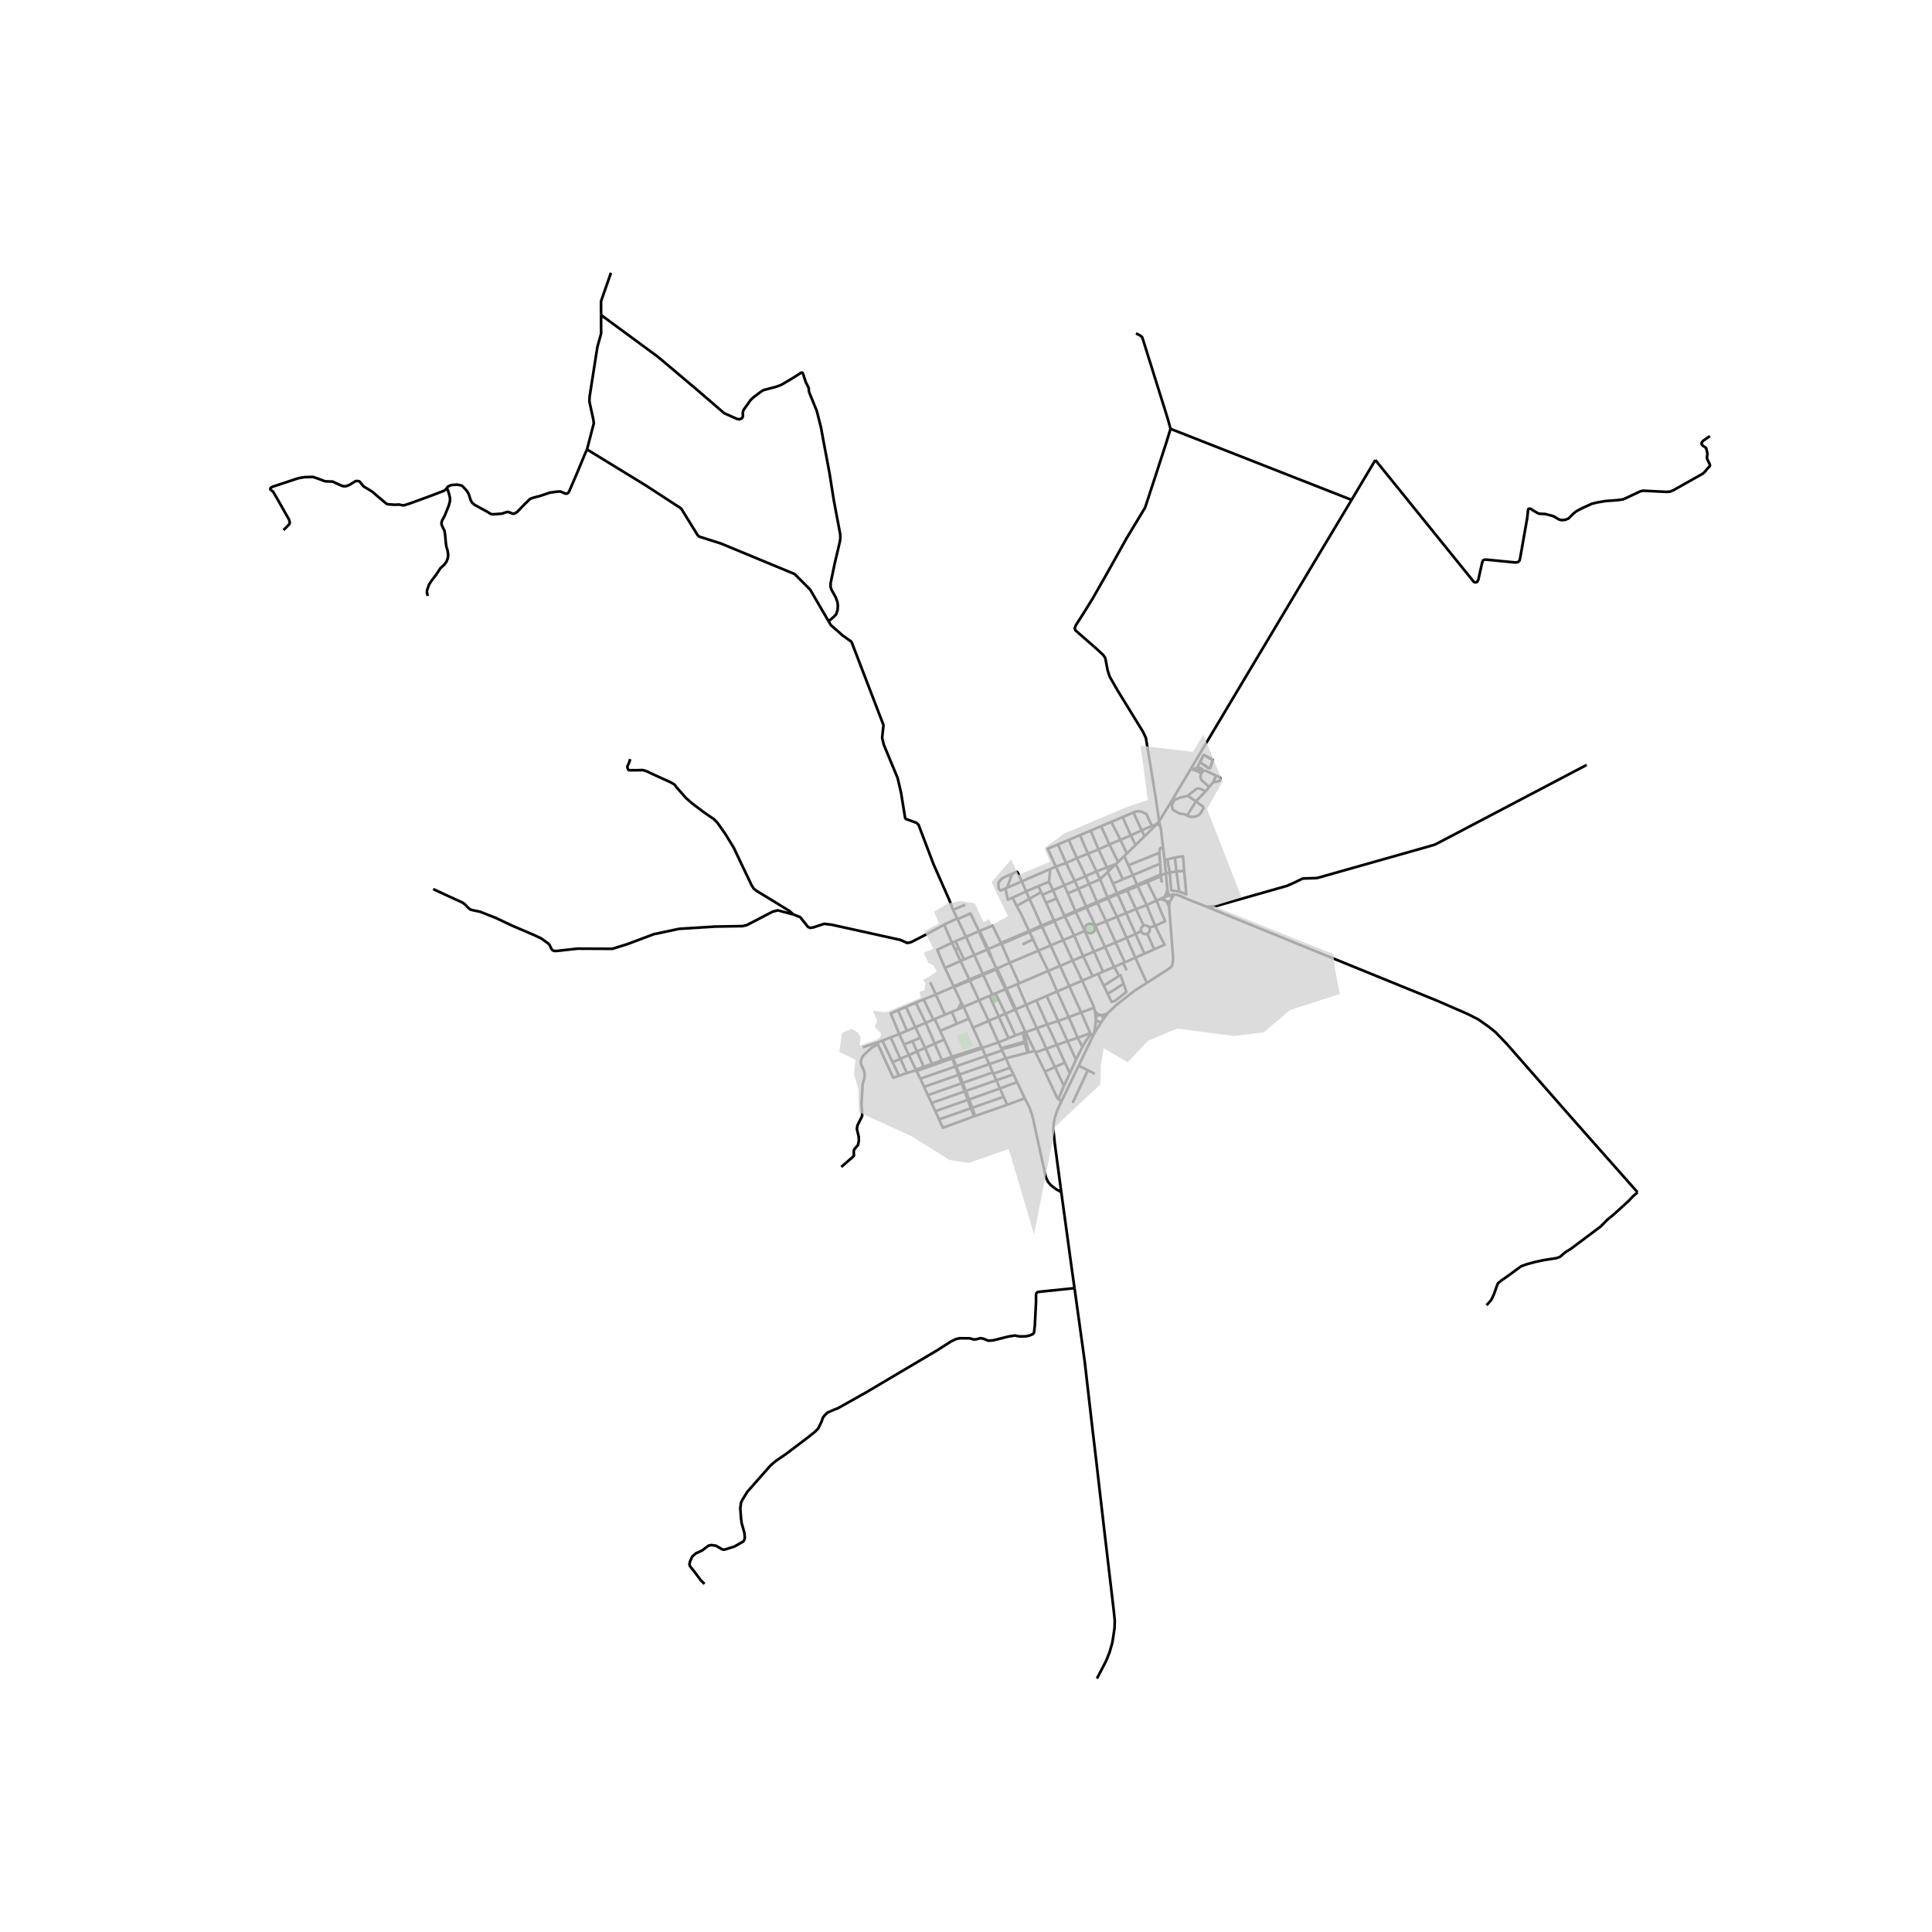 <svg xmlns="http://www.w3.org/2000/svg" width="960" height="960" viewBox="0 0 720 720"><defs><style>*{stroke-linejoin:round;stroke-linecap:butt}</style></defs><g id="figure_1"><path id="patch_1" d="M0 720h720V0H0z" style="fill:#fff"/><g id="axes_1"><path id="patch_2" d="M90 636.016h558V91.184H90z" style="fill:#fff"/><g id="LineCollection_1"><path d="m431.977 306.066-1.088 1.19M431.977 306.066l.3 1.533M431.977 306.066l5.145-8.358M436.227 159.82l-1.542 5.007-3.588 11.075-4.344 13.253-1.48 2.45-5.35 8.866-7.144 12.799-5.508 9.667-3.226 5.219-3.131 4.902-.394 1.074.22.71 1.37 1.242 6.562 5.718 2.47 2.3.756 1.119.881 4.568.756 2.36 2.958 5.174 9.474 15.4 1.07 2.27 1.29 7.744 2.36 14.493.85 5.809.44 3.027M408.798 625.538l3.383-6.503 1.322-3.281.976-3.373M400.442 480.06l3.808 27.421 2.754 23.972 1.495 12.6 2.974 25.694 3.604 30.596.362 3.57-.08 2.767-.424 2.964-.456 2.737M410.569 380.733l-2.787 4.391M410.569 380.733l.582-.828M408.376 379.632l.142.433.284.363.393.251.346.142.319.041.346-.046.363-.083M435.056 331.752l-.3.788-.429 1.16M434.477 325.379l.269 2.662.247 2.804.063.907M435.552 333.414l-.096-.273-.4-1.39M437.849 333.349l.595.102.775.198 1.93.824 2.3.983 6.097 2.412M610.256 444.336l-.392-.443-24.325-27.49-23.955-27.308-4.225-4.41-2.607-2.087-3.835-2.7-3.99-2.024-11.529-5.01-39.129-15.928-46.723-19.068M591.319 285.052l-54.496 28.636-2.054 1.059-2.376.703-41.309 11.701-.716.09-4.46.137-.552.076-2.777 1.354-2.935 1.316-26.328 7.495-2.053.273-1.717-.024M335.129 385.369l2.865-1.212M335.129 385.369l-3.201 1.238M335.129 385.369l1.773 3.884M334.684 376.493l-2.728 1.191 3.173 7.685M352.138 360.725l5.816-2.593M352.138 360.725l3.258 6.845M354.759 351.346l-5.485 2.618 2.864 6.76M432.586 325.903l.023.658M432.586 325.903l-.203-4.076M432.586 325.903l-8.84 3.794M432.586 325.903l.368.174M408.16 344.965l4.047-1.648M408.16 344.965l-.368.161M411.799 352.902l-2.898-6.322-.74-1.615M404.95 338.209l2.598 5.422.612 1.334M362.596 382.977l5.87-2.525M362.596 382.977l-1.525-3.37M365.924 390.34l-.182-.37-3.146-6.993M403.299 365.465l3.9-1.678M403.299 365.465l-4.795 2.063M403.299 365.465l-3.562-7.48M407.732 375.571l-.194-.589-4.24-9.517M396.234 350.352l-4.66 1.98M396.234 350.352l4.076-1.73M396.234 350.352l-3.287-7.023M396.234 350.352l3.503 7.634M388.486 333.471l3.94-1.706M388.486 333.471l-.47-1.028M388.486 333.471l1.36 2.97M392.783 342.965l-2.938-6.524M392.783 342.965l.164.364M392.783 342.965l-4.656 1.975M392.783 342.965l.585-.021M399.737 357.986l3.923-1.653M399.737 357.986l-4.684 1.975M351.863 344.585l2.896 6.761M351.863 344.585l4.854-2.31M295.699 340.811l2.518.983 2.911 3.66.771.318 1.07-.12 4.186-1.377 2.896.363 25.43 5.627 2.636 1.142 1.424-.287 6.444-3.298 5.878-3.237M354.759 351.346l1.325-.565M354.759 351.346l1.185 2.519M357.954 358.132l1.302-.559M357.954 358.132l3.273 6.898M357.954 358.132l-2.01-4.267M361.227 365.03l.176.392M361.227 365.03l-5.831 2.54M361.227 365.03l5.015-2.104M364.858 372.792l3.887-1.644M364.858 372.792l-5.766 2.44M364.858 372.792l3.608 7.66M364.858 372.792l-3.455-7.37M368.466 380.452l3.75-1.613M368.466 380.452l3.61 8.007M372.076 388.46l1.015 2.17M372.076 388.46l3.789-1.535M372.076 388.46l-5.44 1.886M347.804 379.992l.54-.22M347.804 379.992 345 381.19M347.804 379.992l-3.59-7.547M344.214 372.445l-2.914 1.238M344.214 372.445l4.53-1.825M352.162 378.163l2.55-1.08M352.162 378.163l-3.818 1.61M352.162 378.163l-3.418-7.543M348.744 370.62l6.124-2.66M346.65 366.036l1.831 3.995.263.589M382.156 384.523l-.565.145M386.404 383.201l-3.411 1.184-.837.138" clip-path="url(#p58b2870326)" style="fill:none;stroke:#000"/><path d="m385.602 391.643-1.479-2.987-1.755-3.714-.212-.42M378.74 377.032l3.215 7.119.2.372M378.186 376.305l.413-.174M378.186 376.305l-3.494 1.469M378.186 376.305l.555.727M378.186 376.305l-3.509-7.672M374.677 368.633l.372-.157M374.677 368.633l-3.685 1.564M374.677 368.633l-3.518-7.333M371.007 360.966l.152.334M371.007 360.966l-4.765 1.96M371.007 360.966l.48-.188M371.007 360.966l.035-.623M367.854 353.89l.405-.18M367.854 353.89l-4.748 2.031M367.854 353.89l1.146 2.365.429.526M367.854 353.89l-3.104-6.802M364.75 347.088l.346-.144M364.75 347.088l-4.74 2.02M364.75 347.088l-.156-.62M356.86 342.565l3.15 6.543M356.86 342.565l-.143-.29M364.594 346.468l-2.936-6.032-4.799 2.13M360.01 349.108l-3.926 1.673M360.01 349.108l3.096 6.813M363.106 355.92l-3.85 1.653M363.106 355.92l3.136 7.006M366.242 362.926l.175.38M369.82 370.693l1.172-.496M369.82 370.693l-1.075.455M369.82 370.693l-3.403-7.387M334.684 376.493l3.31 7.664M334.684 376.493l2.915-1.238M337.994 384.157l3.16-1.338M341.155 382.82l3.846-1.63M341.155 382.82l-3.556-7.565M341.155 382.82l1.848 3.948M337.6 375.255l3.7-1.572M338.699 393.189l3.035-1.339M338.699 393.189l-3.148 1.387M338.699 393.189l-1.797-3.936M338.699 393.189l2.646 5.461M351.873 387.377l-3.514 1.548M351.873 387.377l-1.52-3.174M351.873 387.377l2.7 6.059M341.345 398.65l.205.442M341.345 398.65l-.588.356M344.267 397.584l-2.425.9-.497.166M348.344 379.772l2.009 4.43M336.902 389.253l3.118-1.27M343.003 386.768l1.755 3.748M340.02 387.983l.658-.267 2.325-.948M350.353 384.203l6.212-2.664M361.071 379.606l-4.506 1.933M361.071 379.606l-1.979-4.375M367.307 393.565l-1.243-2.935M367.307 393.565l1.33 3.01M367.307 393.565l-10.917 3.778M367.307 393.565l6.139-2.096M359.092 375.231l-2.13.953M359.092 375.231l-.832-1.58M341.3 373.683l3.7 7.507M345 381.19l3.359 7.735M348.359 388.925l-3.601 1.59M348.359 388.925l2.698 6.214M351.057 395.14l-3.77 1.34M351.057 395.14l3.568-1.29M344.758 390.516l-3.024 1.334M344.758 390.516l2.53 5.963M347.288 396.48l-3.021 1.104M344.267 397.584l-2.533-5.734M341.734 391.85l-1.714-3.867M404.265 346.943l-3.955 1.68M404.265 346.943l.285-.115M407.717 354.623l-2.88-6.407-.572-1.273M400.922 339.865l2.591 5.405.752 1.673M389.845 336.44l3.884-1.596M393.729 334.844l-1.303-3.08M393.729 334.844l2.979 6.48M397.968 332.934l2.781 6.597M397.968 332.934l-1.342-2.987M397.968 332.934l3.894-1.706M401.862 331.228l4.037-1.768M401.862 331.228l-1.359-2.964M401.862 331.228l2.946 6.597M409.952 327.685l-1.337-2.94M409.952 327.685l2.81 6.734M409.952 327.685l2.864-2.745M409.952 327.685l-4.053 1.775M407.2 363.787l1.996-.86M407.2 363.787l-3.54-7.454M403.66 356.333l4.057-1.71M403.66 356.333l-3.35-7.71M400.31 348.622l-3.448-6.979M396.708 341.324l.154.319M396.708 341.324l-.5.466M396.708 341.324l4.041-1.793M392.426 331.765l4.2-1.818M390.945 328.599l.446.892.269.614.766 1.66M416.723 321.232l-3.288-6.538M416.723 321.232l2.265-2.212M416.723 321.232l-.897.792M393.476 322.949l3.826-1.33M393.476 322.949l-2.112.918M393.476 322.949l3.15 6.998M394.274 314.703l-3.802 1.61 3.004 6.636M396.626 329.947l3.877-1.683M400.75 339.53l.172.335M400.75 339.53l4.058-1.705M407.717 354.623l4.082-1.721M407.717 354.623l3.368 7.492M411.085 362.115l4.125-1.774M409.196 362.927l1.387-.596.502-.216M415.21 360.34l3.358-1.444M415.21 360.34l-3.411-7.438M417.048 363.697l-1-1.866-.838-1.49M411.799 352.902l3.999-1.686M404.808 337.825l.142.384M404.808 337.825l4.016-1.707M400.503 328.264l4.052-1.757M400.503 328.264l-3.2-6.645M397.302 321.62l4.04-1.833M397.302 321.62l-3.028-6.917M394.274 314.703l3.995-1.69M366.064 390.63l-.14-.29M366.064 390.63l.572-.284M355.165 394.336l10.455-3.52.444-.186M407.732 375.571l-4.807 1.737M407.732 375.571l.303 1.237M378.36 385.89l2.752-1.056M378.36 385.89l-2.495 1.035M378.36 385.89l-3.668-8.116M374.692 377.774l-2.476 1.065M374.692 377.774l-3.7-7.577M425.483 309.418l3.782-1.61M425.483 309.418l-4.063 1.897M425.483 309.418l-3.085-6.615M425.483 309.418l1.034 2.253M422.398 302.803l-4.033 1.707M429.265 307.808l-1.917-4.245-.477-.396-1.479-.665-1.07-.182-.96.121-.964.362M423.173 314.936l-1.753-3.621M423.173 314.936l3.344-3.265M423.173 314.936l-3.22 3.142M421.42 311.315l-3.885 1.68M421.42 311.315l-3.055-6.805M418.365 304.51l-4.205 1.779M419.953 318.078l-2.418-5.083M419.953 318.078l-.965.942M417.535 312.995l-4.1 1.699M417.535 312.995l-3.375-6.706M414.16 306.289l-3.811 1.613M413.435 314.694l-4.044 1.853M413.435 314.694l-3.086-6.792M410.349 307.902l-3.88 1.642M406.469 309.544l-3.997 1.69M406.469 309.544l2.922 7.003M409.39 316.547l-3.925 1.6M409.39 316.547l3.154 6.682M412.544 323.229l3.282-1.205M412.544 323.229l-3.929 1.516M412.544 323.229l.687 1.317M408.615 324.745l-4.06 1.762M408.615 324.745l-3.15-6.598M405.465 318.147l-4.123 1.64M405.465 318.147l-2.993-6.912M402.472 311.235l-4.203 1.779M398.269 313.014l3.073 6.773M401.342 319.787l3.213 6.72M404.555 326.507l1.344 2.953M405.899 329.46l2.925 6.658M408.824 336.118l.139.344M408.824 336.118l3.937-1.699M412.207 343.317l3.591 7.9M412.207 343.317l-3.244-6.855M412.207 343.317l4.094-1.668M415.798 351.216l4.073-1.718M415.798 351.216l3.375 7.419M419.173 358.635l3.932-1.743M419.173 358.635l-.605.26M423.105 356.892l3.392-1.482M423.105 356.892l-3.234-7.394M423.105 356.892l4.297 9.42M419.87 349.498l3.34-1.408M419.87 349.498l-3.569-7.849M416.301 341.65l-3.349-6.867M416.301 341.65l3.399-1.383M412.761 334.42l.191.363M412.761 334.42l3.546-1.53M386.404 383.201l3.869-1.416M386.404 383.201l-3.995-8.747M389.912 390.81l-1.7-3.858-1.808-3.75M382.409 374.454l3.788-1.63M382.409 374.454l-3.81 1.677M382.409 374.454l-3.286-7.697M379.123 366.757l.666-.287M379.123 366.757l-4.074 1.719M379.789 366.47l10.84-4.643M379.789 366.47l-3.486-7.652M376.303 358.818l-4.116 1.854M376.303 358.818l10.655-4.525M376.303 358.818l-3.067-7.036M373.074 351.41l.162.372M373.074 351.41l-.694.527M365.096 346.944l4.803-1.981 3.175 6.447M373.074 351.41l10.42-4.442M394.372 380.463l3.918-1.391M394.372 380.463l-4.1 1.322M394.372 380.463l-4.313-9.301M394.372 380.463l3.451 7.542M390.06 371.162l3.897-1.678M390.06 371.162l-3.863 1.662M398.29 379.072l4.635-1.764M398.29 379.072l-4.333-9.588M401.622 386.757l-2.297-5.355-1.035-2.33M393.957 369.484l4.547-1.956M393.957 369.484l-3.329-7.657M402.925 377.308l-4.421-9.78M402.925 377.308l3.373 7.734M398.504 367.528l-3.45-7.567M395.053 359.961l-4.425 1.866M395.053 359.961l-3.479-7.629M391.574 352.332l-4.616 1.96M391.574 352.332l-3.284-6.999M388.127 344.94l.163.393M388.127 344.94l-4.633 2.028M383.623 334.982l1.684 3.605 2.82 6.353M383.623 334.982l-1.209-2.784M383.623 334.982l-4.758 2.63M383.623 334.982l4.393-2.54M383.494 346.968l.16.347M378.865 337.611l1.664 2.975 2.965 6.382M386.958 354.293l-1.988-4.238M386.958 354.293l3.67 7.534M355.396 367.57l.143.297M355.396 367.57l-.528.39M373.091 390.63l.173.393M373.091 390.63l8.792-2.413M381.883 388.217l.117.468M381.883 388.217l-.77-3.383M381.883 388.217l.518-.093M374.846 394.412l1.613 3.479M374.846 394.412l-1.4-2.943M374.846 394.412l8.065-2.097M374.846 394.412l-6.208 2.163M385.602 391.643l-2.247.555M385.602 391.643l.307.545M381.112 384.834l.479-.166M382.911 392.315l.444-.117M382.911 392.315l-.91-3.63M385.909 392.188l4.003-1.379M385.909 392.188l3.484 7.16M389.912 390.81l3.23 6.837M389.912 390.81l3.933-1.395M393.142 397.647l3.735-1.624M393.142 397.647l-3.75 1.7M396.514 404.574l-.29-.444-3.082-6.483M386.197 372.824l4.076 8.961M390.273 381.785l3.572 7.63M430.981 335.582l-3.43-6.88M430.981 335.582l-3.648 1.732M430.981 335.582l1.37-.55M430.488 345.022l3.706-1.677-3.213-7.763M427.333 337.314l3.155 7.708M427.333 337.314l-3.365-7.095M427.333 337.314l-3.993 1.471M430.488 345.022l-2.173.652M430.128 353.76l3.87-1.67-3.51-7.068M423.34 338.785l2.896 6.18M423.34 338.785l-3.207-6.942M423.34 338.785l-3.64 1.482M430.128 353.76l-3.631 1.65M430.128 353.76l-2.565-5.795M426.497 355.41l-3.287-7.32M423.21 348.09l2.019-1.109M423.21 348.09l-3.51-7.823M419.7 340.267l-3.192-7.02M416.307 332.89l-1.528-3.58M416.307 332.89l.201.357M416.307 332.89l7.44-3.193M412.816 324.94l1.963 4.37M412.816 324.94l.415-.394M415.826 322.024l2.63 5.65M415.826 322.024l-2.595 2.522M418.456 327.675l3.726-1.528M418.456 327.675l-3.677 1.635M422.182 326.147l10.2-4.32M422.182 326.147l1.565 3.55M422.182 326.147l-1.65-3.684M432.383 321.827l-.337-4.002M418.988 319.02l1.544 3.443M423.747 329.697l.221.522M420.532 322.463l11.514-4.638M433.447 315.83l-.721.097-.355.242-.15.363-.175 1.293M432.978 328.886l-.37-2.325M411.15 379.905l1.703-2.363M411.15 379.905l-.025-.21-.041-.311-.084-.296-.183-.29-.312-.29-.6-.245M409.905 378.263l-.748-.342-.448-.304-.268-.306-.406-.503M409.905 378.263l-.66.093-.297.18-.349.375-.223.72M412.853 377.542l-.393.203-.329.144-.349.185-.54.138-.611.053-.726-.002M408.376 379.632l.007.747-.044.61-.12 1.214-.231 1.404-.206 1.517" clip-path="url(#p58b2870326)" style="fill:none;stroke:#000"/><path d="m408.035 376.808.047.462.122.949.07.518.102.895M426.517 311.671l3.121-3.046M391.364 323.867l-.42 4.732M391.364 323.867l-10.573 4.594M378.865 337.611l-1.515-3.075M388.016 332.443l-1.027-2.211M321.5 390.316l5.39-1.762M354.712 377.084l2.25-.9M354.712 377.084l1.853 4.455M368.745 371.148l3.471 7.69M375.865 386.925l-3.649-8.086M381.59 384.668l.81 3.456M398.705 400.006l-1.828-3.983M398.705 400.006l2.265-5.095M398.705 400.006l-2.19 4.568M400.97 394.91l-3.147-6.905M400.97 394.91l2.41-4.757M403.38 390.153l-1.758-3.396M406.584 385.28l-1.759 2.416-1.445 2.457M406.298 385.042l-4.676 1.715M406.298 385.042l.286.238M407.792 345.126l-.283-.368-.47-.323-.55-.168-.576.002-.549.173-.467.326-.34.449-.18.527-.002.555.175.529" clip-path="url(#p58b2870326)" style="fill:none;stroke:#000"/><path d="m407.792 345.126.064.083.183.532.002.561-.178.533-.343.454-.472.33-.555.171-.584-.002-.554-.176-.468-.333-.337-.451M429.265 307.808l1.624-.551M429.265 307.808l.373.817M407.782 385.124l-.343.668M427.402 366.313l-4.535 2.845-6.799 5.352-3.215 3.032M406.584 385.28l.855.512M394.408 409.675l1.25.626M394.408 409.675l2.106-5.101M389.393 399.347l4.57 9.74.445.588M400.442 480.06l-.976-6.882-3.966-28.95M395.658 410.301l-1.133 2.3-.693 1.709-.613 1.77-.551 2.737-.157 1.83.566 5.4 2.423 18.181" clip-path="url(#p58b2870326)" style="fill:none;stroke:#000"/><path d="m381.88 409.296 1.643 3.124 1.04 2.858.678 2.792 4.485 20.516.802 1.8 1.086 1.279 1.44 1.134.802.552 1.644.877M377.199 325.654l-1.878 5.174M374.667 331.122l-1.772.749-.551-.515-.291-1.104.07-1.392 1.126-1.368 1.201-.676 2.749-1.162M380.791 328.46l-1.52-3.266-.284-.254-.404.056-1.384.658M375.321 330.828l5.47-2.367M375.321 330.828l-.654.294M377.35 334.536l5.064-2.338M374.667 331.122l.958 4.174 1.725-.76M390.945 328.599l-3.956 1.633M355.136 339.056l1.581 3.22M355.136 339.056l4.627-1.88M308.793 231.532l.817 1.404 4.406 3.873 3.187 2.285.204.28 11.842 30.838-.504 4.72.615 2.587 5.177 12.48 1.259 5.446 1.518 9.364.22.37 4.093 1.49.708.756 5.602 14.75 5.814 13.144 1.385 3.737M380.791 328.46l1.623 3.738M382.414 332.198l4.575-1.966M401.622 386.757l-3.799 1.248M397.823 388.005l-3.978 1.41M393.845 389.415l3.032 6.608M395.658 410.301l6.344-13.197M436.587 334.772l-.01-.26-.063-.254-.113-.236-.16-.21-.2-.176M436.587 334.772l.581-.834.33-.342.35-.247M435.893 335.832l.222-.15.187-.189.144-.22.097-.244.044-.257M262.542 590.286 261.236 589l-2.77-3.675-1.306-1.618-.236-.71.236-1.12.835-1.8 1.321-1.18 2.282-1.043 1.054-.786 1.385-1.044 1.086-.226 1.715.257 2.266 1.315.582.151.74-.136 3.352-1.074 3.21-1.83.457-.725.125-.787-.157-1.739-1.022-3.6-.221-1.739-.283-3.75.267-2.103.457-.998 1.84-3.01 3.605-4.114 5.098-5.762 1.29-1.134.882-.696 3.588-2.45 7.852-5.943 3.053-2.436 1.102-1.134 1.259-2.586.456-1.392.771-1.013 1.023-.968 2.597-1.119 1.259-.484 10.29-5.778 26.47-15.669 5.43-3.463 1.825-.863 1.29-.302 3.682.015 1.857.47.882-.152 1.337-.363 1.101.196 1.89.757 1.793-.137 5.712-1.436 2.376-.364 1.684.334 2.408-.03 1.322-.288 1.338-.56.393-.574.283-2.572.457-9-.016-2.48.158-.635.424-.393 1.417-.182 12.353-1.27M432.277 307.599l-1.388-.342M433.447 315.83l-.8-6.779-.37-1.452M335.55 394.576l-2.911 1.283M335.55 394.576l-3.622-7.97M335.55 394.576l2.42 5.325M331.928 386.607l-3.104 1.2M337.97 399.901l-2.942 1M337.97 399.901l2.787-.895M332.639 395.859l-3.815-8.052M332.639 395.859l2.389 5.042M328.824 387.807l-1.933.747M327.18 389.187l5.689 12.447 2.159-.733M326.89 388.554l.29.633M361.832 413.014l.475-.167M361.832 413.014l-11.864 4.163M361.832 413.014l1.141 3.04M361.832 413.014l-1.172-3.121M362.307 412.847l11.708-4.109M362.307 412.847l-1.16-3.09M362.307 412.847l1.138 3.035M374.015 408.738l-1.368-3.096M374.015 408.738l1.327 3M349.968 417.177l-1.41-3.064M362.973 416.054l-11.582 4.215-1.423-3.092M381.88 409.296l-2.832-6.043M381.88 409.296l-6.538 2.442M376.459 397.89l1.22 2.489M376.459 397.89l-6.244 2.253M370.215 400.143l-.217-.491M370.215 400.143l1.085 2.452M377.679 400.379l1.369 2.874M377.679 400.379l-6.38 2.216M372.647 405.642l-1.347-3.047M372.647 405.642l6.4-2.39M372.647 405.642l-11.5 4.115M359.48 406.737l.45-.157M359.48 406.737l-12.325 4.32M359.48 406.737l1.18 3.156M359.48 406.737l-1.125-3.009M359.93 406.58l11.37-3.985M359.93 406.58l-1.15-3M359.93 406.58l1.217 3.177M347.155 411.057l-1.348-2.935M347.155 411.057l1.403 3.056M358.355 403.728l.425-.149M358.355 403.728l-12.548 4.394M358.355 403.728l-1.179-3.154M358.78 403.58l11.218-3.928M358.78 403.58l-1.205-3.145M369.998 399.652l-1.36-3.077M345.807 408.122l-1.417-3.086M357.176 400.574l.399-.139M357.176 400.574l-12.786 4.462M357.176 400.574l-1.16-3.102M357.575 400.435l11.063-3.86M357.575 400.435l-1.185-3.092M344.39 405.036l-1.402-3.054M362.973 416.054l.472-.172M360.66 409.893l.487-.136M360.66 409.893l-12.102 4.22M356.017 397.472l-13.03 4.51M356.017 397.472l.373-.129M356.017 397.472l-1.145-3.036M354.872 394.436l.293-.1M354.872 394.436l-.247-.586M341.55 399.092l.65-.196 12.672-4.46M354.92 393.75l-.17.055-.125.045M354.625 393.85l-.052-.414M354.92 393.75l-.347-.314M354.92 393.75l.245.586M365.924 390.34l-.438.032-10.566 3.378M355.165 394.336l1.225 3.007M363.445 415.882l11.897-4.144M342.988 401.982l-1.438-2.89M373.446 391.47l-.182-.447M434.843 335.947l.266.048.27-.004.266-.055.248-.104M434.843 335.947l.212.56.63 1.356M434.174 335.524l.192.183.226.143.25.097M433.918 334.312l-.05.24-.002.26.053.256.103.24.152.216M434.174 335.524l-1.822-.493M433.918 334.312l-1.566.72M434.327 333.7l-.175.177-.139.207-.095.228M433.918 334.312l2.122-.676M435.552 333.414l-.268-.037-.27.015-.248.06-.232.104-.207.144M436.04 333.636l-.233-.135-.255-.087" clip-path="url(#p58b2870326)" style="fill:none;stroke:#000"/><path d="m437.849 333.349-.413-.038-.544.068-.852.257M427.402 366.313l7.875-5.1 1.152-.848.412-.676.283-1.362.063-1.361-1.053-13.565-.234-2.815-.215-2.723" clip-path="url(#p58b2870326)" style="fill:none;stroke:#000"/><path d="m435.685 337.863.117-1.137.091-.894M426.236 344.965l-.444.243-.348.36-.221.443-.074.485.08.485M428.315 345.674l-.295-.362-.388-.27-.451-.153-.479-.026-.466.102M425.229 346.981l.263.49.419.378.526.22.572.04.554-.144" clip-path="url(#p58b2870326)" style="fill:none;stroke:#000"/><path d="m427.563 347.965.46-.305.333-.432.168-.512-.014-.538-.195-.504M418.568 358.896l1.346 2.739M396.862 341.643l4.06-1.778M396.862 341.643l-.653.147M432.609 326.56l.345-.483M432.609 326.56l-5.058 2.142M423.968 330.22l3.583-1.518M423.968 330.22l-3.835 1.623M412.952 334.783l3.556-1.536M412.952 334.783l-3.99 1.679M416.508 333.247l3.625-1.404M404.95 338.209l4.013-1.747M404.95 338.209l-4.028 1.656M407.44 385.792l-5.438 11.312M384.97 350.055l-1.317-2.74M384.97 350.055l-3.898 1.92M383.355 392.198l-.855-3.65M382.4 388.124l.1.425M373.264 391.023l8.736-2.338M382.5 388.549l-.5.136M429.638 308.625l1.25-1.368M438.43 324.74l-.601-5.174M438.43 324.74l-2.507.414M438.43 324.74l2.864-.19M439.434 332.248l-.438-3.251-.567-4.257M437.829 319.566l-2.77.723M441.294 324.55l-.394-5.454-3.071.47M435.058 320.289l.865 4.865M435.058 320.289l-1.052.274M435.923 325.154l-1.446.225M439.434 332.248l-2.948-.422-.563-6.672M434.006 320.563l.47 4.816M434.006 320.563l-.559-4.733M439.434 332.248l2.666 1.086-.287-3.278-.52-5.507M434.477 325.379l-1.523.698M224.001 117.397l-.014-5.114 3.698-10.621M308.793 231.532l-6.862-11.788-5.791-5.808-27.445-11.377-8.089-2.572-.613-.545-6.154-9.954-13.179-8.579-21.897-13.419" clip-path="url(#p58b2870326)" style="fill:none;stroke:#000"/><path d="m224.001 117.397.018 6.9-1.4 5.037-2.896 18.518-.063 1.831 1.447 6.642.19 1.407-2.534 9.758M166.559 181.84l.368-.5 1.157-.559 2.25-.189 1.786.378.716.689 1.196 1.353.653 1.135.74 2.27.48.885.967.84 4.737 2.586 1.44.885.88.038 3.14-.234.984-.334.96-.302.66.083 1.362.56.661-.007.96-.553 2.62-2.715 2.298-2.254 1.03-.371 2.794-.742 3.54-1.202 2.628-.348 1.236-.083 1.825.771.669.046.456-.295.386-.613 2.502-5.794 3.588-8.624.535-1.15M161.425 331.323l4.636 2.159 6.161 2.82.992.674 1.038 1.112.912.786.74.266 3.054.65 5.869 2.322 6.066 2.866 8.388 3.593 2.368 1.12 2.692 1.943.448.5.708 1.467.401.521.764.28.857-.015 7.671-.855 13.03.06 5.634-1.757 9.789-3.688 9.441-1.996 13.534-.848 10.095-.166 1.597-.378 9.694-5.037 1.84-.47 5.855 1.559M234.877 282.889l-.488 1.452-.614 1.331.19.878.409.5 3.21-.016 1.983-.06 1.448.453 3.194 1.513 5.634 2.556 1.495.848.881 1.18 3.525 3.963 2.156 1.89 4.328 3.268 3.808 2.617 1.384 1.422 2.974 4.236 3.085 5.052 2.675 5.673 4.013 8.38.771 1.18.992.787 5.586 3.389 6.704 4.114 1.479 1.316M503.7 186.289l8.852-14.86M503.7 186.289l-67.473-26.47M443.772 286.558l15.516-26.02 28.744-48.116L503.7 186.29M423.348 124.25l1.485.727.803.68.362 1.03 9.206 29.426 1.023 3.707M365.924 390.34l.712.006M341.55 399.092l-.793-.086M378.74 377.032l-.14-.9M378.6 376.131l-3.551-7.655M371.487 360.778l-.445-.435M371.487 360.778l.147.318M371.487 360.778l.7-.106M371.042 360.343l-1.613-3.562M375.049 368.476l-3.415-7.38M369.429 356.781l-.165-.688-1.005-2.384M368.26 353.71l4.12-1.773M368.26 353.71l-3.164-6.766M365.096 346.944l-.502-.476M166.559 181.84l-.356.484-.661.537-4.918 1.891-7.695 2.807-2.211.726-.803.008-1.196-.265-1.573.083-2.47-.174-.607-.182-2.258-1.883-3.25-2.761-2.981-1.786-.662-.71-.944-1.233-.732-.122-.739.03-2.242 1.408-1.299.507-1.038-.008-.945-.325-3.076-1.422h-1.141l-1.7-.106-2.604-.999-1.841-.613-3.084.076-2.196.363-9.71 3.2-.747.416-.15.318.064.355.527.401.496.432 1.628 2.79 4.296 7.595.268 1.044-.19.636-2.155 2.193M393.368 342.944l2.84-1.154M393.368 342.944l-.42.385M392.947 343.33l-4.657 2.003M372.38 351.937l.856-.155M388.29 345.333l-4.637 1.982M383.653 347.315l-10.417 4.467M354.868 367.96l.671-.093M361.403 365.422l5.014-2.116M361.403 365.422l-5.864 2.445M366.417 363.306l4.742-2.006M371.159 361.3l.475-.204M355.539 367.867l2.721 5.784M371.634 361.096l.553-.424M308.793 231.532l1.856-1.59.936-.962.574-1.724.087-1.603-.181-1.37-.63-1.694-1.589-2.867-.323-1.051.024-1.377 1.511-7.231 1.904-8.08.22-1.406-.047-1.422-2.423-12.844-1.574-9.948-2.58-13.73-.583-3.26-1.582-6.233-2.8-6.854-.126-.544-.08-1.09-.346-.763-.731-1.423-1.11-3.38-.259-.22-.354.015-2.967 1.906-4.382 2.595-2.015.771-4.642 1.21-.732.417-2.91 2.163-1.126 1.03-2.69 3.751-.308.968.047 1.513-.385.696-.952.386-.944-.204-4.69-2.088-10.04-8.654-14.635-12.346-21.215-15.598M159.381 222.097l-.26-1.3v-.735l.763-2.2.874-1.34 1.691-2.23 1.724-2.588 1.377-1.263.842-1.128.48-1.263.157-1.278-.252-1.68-.401-1.255-.213-1.407-.283-3.101-.236-1.528-.724-1.475-.354-.84-.047-.59.236-.922.991-1.832 1.543-3.834.433-1.71-.032-1.105-.464-1.852-.667-1.8M358.26 373.65l-1.298 2.534M357.266 353.314l-1.322.55M357.266 353.314l-1.182-2.533M357.266 353.314l1.99 4.26M512.552 171.43l36.75 45.478.574.159.598-.212.44-.764 1.48-6.588.315-.681.598-.272 1.133.06 10.323 1.014 1.007-.167.52-.56.283-1.24 2.565-14.584.33-3.04.157-.372.402-.128.55.166.843.568 1.605.946.574.226.669.046 1.527.06 2.265.575.905.272 1.96 1.173 1.006.265 1.346-.099 1.314-.53 1.684-1.724 1.133-.923 2.195-1.165 3.643-1.656 2.25-.545 2.99-.484 4.36-.318 2.124-.318 1.605-.74 4.792-2.247.944-.212 1.03.053 7.696.385 1.29-.083 1.323-.552 10.826-6.082.803-.688 1.054-1.317.826-.816.11-.409-.11-.363-.944-1.944-.086-.719.157-.976-.079-.779-.26-1.172-.196-.484-.41-.34-.747-.462-.456-.567.023-.575.472-.666 2.581-1.785M453.207 289.061l-1.118 2.496M452.089 291.557l2.078-.44.456-.256.204-.583-.102-.385-.307-.31-1.211-.522" clip-path="url(#p58b2870326)" style="fill:none;stroke:#000"/><path d="m450.657 293.282-2.95-2.633-.292-.787.024-.801.173-.726.834-1.044.354-.174.449.083 3.958 1.861M437.934 297.782l-.812-.074M442.631 296.579l-2.918.68-1.204.53-.575-.007" clip-path="url(#p58b2870326)" style="fill:none;stroke:#000"/><path d="m442.38 303.97-.819-.477-.275-.099-.315-.03-.952-.083-.724-.242-1.84-1.037-.363-.325-.18-.416-.247-1.337 1.27-2.142M452.089 291.557l-1.432 1.725M450.657 293.282l-1.369 1.603M449.288 294.885l-3.603 3.767M442.631 296.579l3.163-2.541.677-.227.771.12 2.046.954M442.631 296.579l3.054 2.073M445.685 298.652l-3.305 5.317M442.38 303.97l1.227.43 1.495-.015 1.385-.454.866-.787.865-1.437.314-.544-.173-.53-2.674-1.981M443.772 286.558l-5.901 9.84-.749 1.31M447.185 284.026l1.285-2.476.177-.117.267.038 2.782 1.6.196.203-.023.303-.858 2.572-.283.113-.37-.052-3.173-2.184" clip-path="url(#p58b2870326)" style="fill:none;stroke:#000"/><path d="m447.185 284.026 3.173 2.184.37.052.283-.113.858-2.572.023-.303-.196-.204-2.782-1.6-.267-.037-.177.117-1.285 2.476M444.132 286.703l1.513-.399.315-.125.224-.25 1.001-1.903M444.132 286.703l1.682.565M444.132 286.703l-.36-.145M447.317 286.21l-.87 1.376M446.448 287.586l.625.28.173.019.138-.102.653-1.075-.72-.498M445.814 287.268l.846-1.225.11-.072.122.015.425.224M446.448 287.586l-.634-.318M610.256 444.336l-1.761 1.556-1.629 1.732-5.917 5.37-1.73 1.36-2.703 2.73-1.684 1.268-9.549 7.143-2.018 1.236-1.86 1.63-1.283.491-1.743.28-2.95.454-3.49.748-3.116.855-1.88.688-1.283.9-2.864 2.118-3.36 2.36-1.18.975-.48 1.195-1.078 3.025-.983 2.041-1.723 1.929M327.18 389.187l-2.258 1.209-2.833 2.601-.582.726-.33.53-.394 1.422.095.922 1.022 2.178.236.923.11 1.618-.519 1.816-.267 1.013-.095 2.133-.33 5.158.283 3.962-.094.666-1.04 2.057-.66 1.332-.189 1.3.662 2.814.093 1.422-.346 1.724-1.447 1.663-.126.878.063 1.422-.441.514-4.28 3.69M409.196 362.927l2.131 4.408M417.048 363.697l-5.72 3.638M418.723 366.599l-1.102-3.157-.573.255M412.807 370.395l-1.48-3.06M412.807 370.395l5.916-3.796M418.723 366.599l1.058 3.03-4.364 3.431-1.168.318-1.442-2.983M399.734 411.012l5.69-12.146M405.424 398.866l2.556 1.316M405.424 398.866l-3.422-1.762" clip-path="url(#p58b2870326)" style="fill:none;stroke:#000"/></g><path id="PatchCollection_1" d="m370.45 373.95 1.5-.921-1.23-2.347-1.554.817z" clip-path="url(#p58b2870326)" style="fill:green;fill-opacity:.8"/><path id="PatchCollection_2" d="m406.1 347.363-.426-.07-.382-.194-.3-.298-.19-.372-.06-.412.092-.447.244-.391.368-.287.447-.15.474.005.444.16.361.295.235.396.081.449-.07.41-.197.368-.307.292-.387.185z" clip-path="url(#p58b2870326)" style="fill:#32cd32;fill-opacity:.8"/><path id="PatchCollection_3" d="m358.95 391.379-2.418-5.309 3.844-1.618 2.418 5.309z" clip-path="url(#p58b2870326)" style="fill:#90ee90;fill-opacity:.8"/><path id="PatchCollection_4" d="m313.763 384.962-.954 7.06 6.01 2.935-.572 5.32 1.638 5.64.251 8.593 19.41 8.84 14.351 8.955 7.176 1.09 14.856-5.204 9.441 31.824 7.931-40.173 16.744-15.731.252-7.503 1.007-5.93 8.939 5.204 7.553-7.986 10.953-4.599 20.898 2.783 11.33-1.33 9.82-8.35 18.506-5.93-1.888-10.044-.504-4.84-44.566-17.91 10.323-3.268-12.84-32.947 5.802-10.222-7.187-17.461-3.903 6.414-19.514-2.3 2.77 20.211-7.481 2.519-23.713 10.008-7.371 5.4 2.083 5.11-11.73 4.927-2.77-5.748-7.302 8.47 6.106 12.647-4.973 2.723-1.013.498-1.041-2.16-2.028 1.265-3.288-7.11-5.26-.844-4.603.843-5.37 3.108 1.917 4.372-5.48 2.897 3.343 6.479-3.616 1.58 1.753 3.74 1.753.842 1.425 2.371-3.178 2.107-1.973 1.106.877 1-.329 2.792-1.918.58.548 2.16-13.097 5.478-4.767-.58 1.59 3.687-.933 2.212 2.412 2.634-.329 1.265-1.205.895-6.466 2.317.383-3.16-1.205-1.844-2.247-1.263z" clip-path="url(#p58b2870326)" style="fill:#d3d3d3;fill-opacity:.8"/></g></g><defs><clipPath id="p58b2870326"><path d="M90 91.184h558v544.831H90z"/></clipPath></defs></svg>